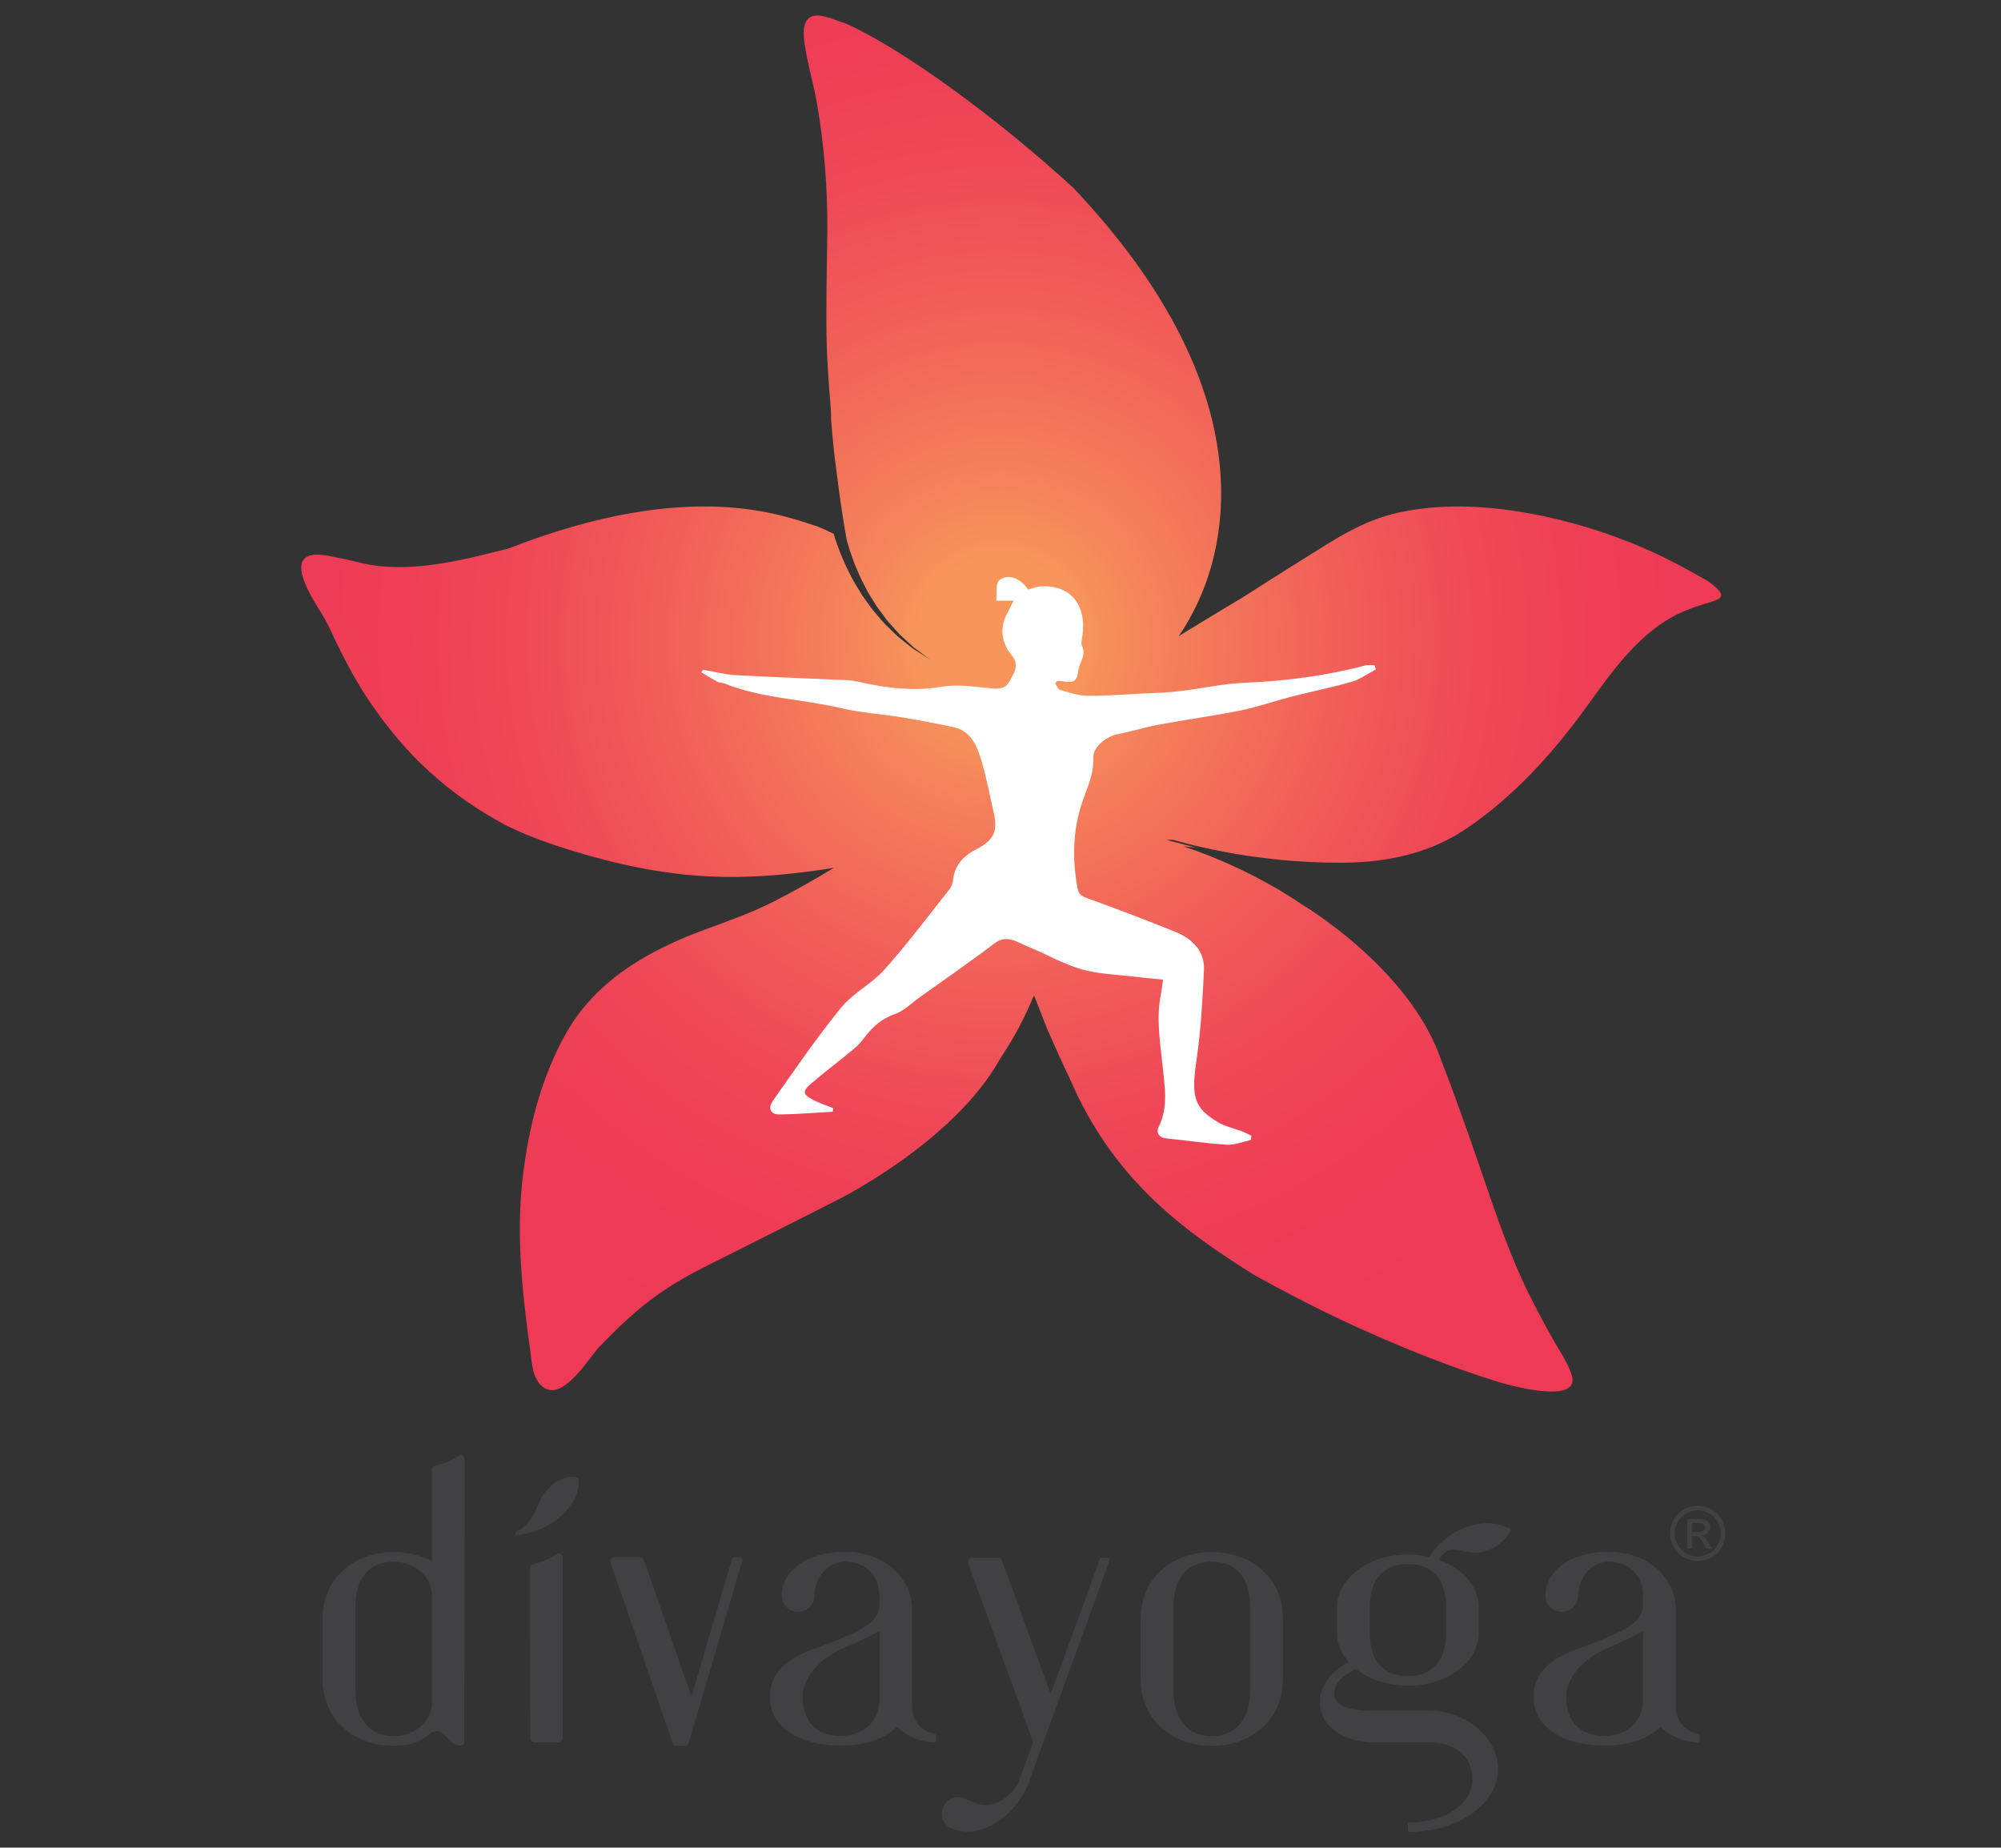 <?xml version="1.0" encoding="utf-8"?>
<!-- Generator: Adobe Illustrator 16.0.0, SVG Export Plug-In . SVG Version: 6.00 Build 0)  -->
<!DOCTYPE svg PUBLIC "-//W3C//DTD SVG 1.1//EN" "http://www.w3.org/Graphics/SVG/1.1/DTD/svg11.dtd">
<svg version="1.1" id="Layer_1" xmlns="http://www.w3.org/2000/svg" xmlns:xlink="http://www.w3.org/1999/xlink" x="0px" y="0px"
	 width="470px" height="434px" viewBox="0 0 470 434" enable-background="new 0 0 470 434" xml:space="preserve">
<rect x="0" y="0" width="470" height="434" fill="#333333" stroke="none"/>
<g>
	<g>
		<g>
			<g>
				<path fill="#414042" d="M109.043,409.011c0,0.727-0.41,1.009-0.814,1.009c-2.76,0-3.456-3.355-5.638-3.355
					c-2.468,0-2.576,3.448-10.109,3.448c-9.238,0-16.72-6.084-16.72-15.62V380.19c0-9.536,7.482-15.609,16.72-15.609
					c3.298,0,6.376,0.779,8.962,2.125v-21.472c0-0.374,0.169-0.773,0.589-0.886c2.059-0.425,4.004-1.215,5.787-2.453
					c0.574-0.344,1.336,0.209,1.336,0.886L109.043,409.011z M101.443,374.214c-0.348-4.117-4.22-7.363-8.962-7.363
					c-5.986,0-9.007,3.962-9.007,10.814v19.357c0,6.605,3.231,10.805,9.007,10.805c4.742,0,8.614-3.237,8.962-7.343V374.214z"/>
				<path fill="#414042" d="M135.912,348.772c-0.517,5.786-7.113,11.23-14.927,11.911l-0.005-0.051
					c-0.087-0.436,0.189-0.86,0.615-1.02c1.858-0.666,3.676-3.354,4.659-5.816c2.991-7.564,8.916-7.145,9.438-6.653
					C136.061,347.589,135.928,348.501,135.912,348.772z M132.164,365.881v42.377c0,0.568-0.467,1.034-1.04,1.034h-5.546
					c-0.569,0-1.034-0.466-1.034-1.034l-0.092-39.923c0-0.39,0.21-0.778,0.589-0.887c2.058-0.414,3.994-1.213,5.786-2.453
					C131.37,364.668,132.164,365.201,132.164,365.881z"/>
				<path fill="#414042" d="M174.411,366.403l-12.644,43.032c-0.123,0.389-0.491,0.665-0.906,0.665l-1.93,0.012
					c-0.41,0-0.773-0.241-0.901-0.632l-14.641-42.437c-0.184-0.641,0.307-1.27,0.994-1.27h5.878c0.461,0,0.871,0.286,0.988,0.717
					l11.169,32.001v-0.036l9.536-32.318c0.061-0.221,0.26-0.363,0.491-0.363h1.476C174.258,365.774,174.509,366.092,174.411,366.403
					z"/>
				<path fill="#414042" d="M191.3,374.807c0,2.115-1.721,3.816-3.846,3.816s-3.841-1.665-3.841-3.765
					c0-5.879,5.936-10.35,14.836-10.35c9.222,0,15.798,6.11,15.798,13.638v22.932c0,3.082,2.258,5.648,5.182,6.17
					c0.261,0.047,0.446,0.283,0.446,0.549v0.973c0,0.287-0.236,0.532-0.528,0.522c-3.359-0.139-6.401-1.495-8.686-3.657
					c-3.057,2.996-7.799,4.405-13.125,4.405c-9.232,0-16.72-3.944-16.72-11.476c0-5.49,4.01-8.235,6.412-9.521
					c2.657-1.413,6.734-2.663,9.766-3.933c4.906-2.079,9.54-4.046,9.54-8.04v-2.326c0-4.394-3.011-7.905-7.983-7.905
					C194.379,366.84,191.3,370.654,191.3,374.807z M206.535,383.14c-2.509,1.434-5.423,2.744-8.429,4.021
					c-4.926,2.088-9.576,6.461-9.576,11.404c0,5.771,3.128,9.191,9.007,9.191c5.275,0,8.998-3.462,8.998-8.398V383.14z"/>
				<path fill="#414042" d="M260.571,366.696l-19.028,52.26c-3.335,8.101-11.503,13.278-18.012,10.563c-0.004,0-0.01,0-0.01,0l0,0
					c-1.93-0.778-2.827-3.032-2.013-4.998c0.814-1.956,3.026-2.894,4.958-2.105l0,0l0,0h0.005l0,0
					c0.051,0.025,2.35,0.983,2.637,1.106c3.749,1.552,8.507-1.009,10.334-5.443l3.241-8.89l-15.265-41.889
					c-0.246-0.666,0.251-1.373,0.963-1.373h6.027c0.431,0,0.809,0.267,0.953,0.671l11.425,31.325l11.512-31.627
					c0.082-0.221,0.286-0.369,0.533-0.369h1.202C260.429,365.928,260.705,366.317,260.571,366.696z"/>
				<path fill="#414042" d="M301.345,380.19v14.302c0,9.536-7.478,15.62-16.715,15.62c-9.224,0-16.716-6.084-16.716-15.62V380.19
					c0-9.536,7.492-15.609,16.716-15.609C293.867,364.581,301.345,370.654,301.345,380.19z M293.628,377.665
					c0-6.853-3.012-10.814-8.998-10.814c-5.981,0-9.003,3.962-9.003,10.814v19.357c0,6.605,3.23,10.805,9.003,10.805
					c5.766,0,8.998-4.199,8.998-10.805V377.665z"/>
				<path fill="#414042" d="M354.633,359.834c0,0-3.481,6.268-10.4,4.589c-1.788-0.421-2.965-0.594-3.953-0.226
					c-0.841,0.296-1.541,0.983-2.376,2.181c5.586,2.008,9.447,6.243,9.447,11.164v6.033c0,6.852-7.46,12.402-16.653,12.402
					c-4.951,0-9.392-1.618-12.438-4.169l0.211,0.195l-1.814,1.096c-2.002,1.213-3.267,2.734-3.267,4.69
					c0,2.489,2.725,4.041,8.307,4.041h14.083c8.972,0,16.084,6.729,16.084,13.652c0,8.26-9.294,14.743-20.827,14.865
					c-0.199,0.012-0.358-0.143-0.358-0.338v-1.557c0-0.194,0.159-0.338,0.338-0.338c8.783-0.123,14.835-4.507,14.835-10.205
					c0-4.941-3.604-8.609-10.03-8.609h-12.665c-7.865,0-13.135-3.886-13.135-9.515c0-5.623,5.494-8.635,5.494-8.635l1.239-0.746
					l0.334,0.312c-1.911-2.026-3.054-4.48-3.054-7.143v-6.033c0-6.852,7.463-12.402,16.664-12.402c1.735,0,3.416,0.205,4.988,0.573
					l-0.036-0.025c4.6-6.801,12.715-9.693,18.974-6.704C354.935,359.138,354.864,359.434,354.633,359.834z M339.665,377.542
					c0-6.401-3.104-10.14-8.968-10.14c-5.868,0-8.977,3.738-8.977,10.14h-0.005v6.033h0.005c0,6.4,3.108,10.144,8.977,10.144
					c5.854,0,8.968-3.743,8.968-10.144h0.005v-6.033H339.665z"/>
				<path fill="#414042" d="M370.683,374.807c0,2.115-1.721,3.816-3.852,3.816c-2.114,0-3.841-1.665-3.841-3.765
					c0-5.879,5.945-10.35,14.836-10.35c9.227,0,15.792,6.11,15.808,13.638l-0.016,22.932c0,3.082,2.27,5.648,5.188,6.17
					c0.261,0.047,0.455,0.283,0.455,0.549v0.973c0,0.287-0.246,0.532-0.537,0.522c-3.359-0.139-6.406-1.495-8.681-3.657
					c-3.057,2.996-7.804,4.405-13.135,4.405c-9.228,0-16.714-3.944-16.714-11.476c0-5.49,4.008-8.235,6.406-9.521
					c2.661-1.413,6.748-2.663,9.77-3.933c4.901-2.079,9.541-4.046,9.541-8.04v-2.326c0-4.394-3.012-7.905-7.983-7.905
					C373.754,366.84,370.683,370.654,370.683,374.807z M385.912,383.14c-2.504,1.434-5.413,2.744-8.419,4.021
					c-4.932,2.088-9.587,6.461-9.587,11.404c0,5.771,3.124,9.191,9.003,9.191c5.279,0,9.003-3.462,9.003-8.398V383.14z"/>
			</g>
			<g>
				<radialGradient id="SVGID_1_" cx="234.797" cy="150.346" r="177.401" gradientUnits="userSpaceOnUse">
					<stop  offset="0.109" style="stop-color:#F7955B"/>
					<stop  offset="0.189" style="stop-color:#F5865B"/>
					<stop  offset="0.329" style="stop-color:#F3705A"/>
					<stop  offset="0.476" style="stop-color:#F15B58"/>
					<stop  offset="0.63" style="stop-color:#EF4957"/>
					<stop  offset="0.797" style="stop-color:#EF3E56"/>
					<stop  offset="1" style="stop-color:#EF3A56"/>
				</radialGradient>
				<path fill-rule="evenodd" clip-rule="evenodd" fill="url(#SVGID_1_)" d="M403.308,138.23c-0.846-0.819-1.747-1.49-2.766-2.074
					c-0.958-0.558-1.94-1.09-2.914-1.638c-2.206-1.239-4.439-2.417-6.702-3.539c-1.86-0.906-3.744-1.771-5.649-2.581
					c-1.729-0.742-3.482-1.434-5.243-2.079c-6.33-2.345-12.879-4.199-19.511-5.479c-10.504-2.027-21.375-2.719-31.909-0.461
					c-8.669,1.859-15.43,6.535-22.824,11.153c-4.746,2.97-9.494,5.951-14.205,8.982v-0.01c0,0-9.51,5.694-14.722,8.926
					c12.965-18.825,20.528-57.503-24.771-105.313c-18.379-16.858-40.593-32.938-53.616-38.678
					c-3.057-0.763-10.959-5.551-9.525,4.635c0.666,4.731,2.105,9.442,2.929,14.154c1.741,9.996,2.53,20.146,2.438,30.285
					c-0.082,9.125-0.374,18.246-0.112,27.366c0.082,2.54,0.297,5.064,0.435,7.599c0.154,3.026,0.579,6.114,0.579,9.136
					c0.297,3.974,0.691,7.932,1.224,11.87c0.169,1.383,0.353,2.765,0.538,4.138h0.015c0,0,0,0.061,0,0.158
					c0.537,3.984,1.147,7.953,1.854,11.901c0.036,0.123,0.062,0.241,0.098,0.374c0.2,0.686,0.409,1.388,0.604,2.104
					c0.482,1.286,0.891,2.668,1.47,4.01c0.573,1.331,1.131,2.704,1.843,4.004c0.338,0.655,0.666,1.322,1.019,1.967
					c0.395,0.635,0.768,1.265,1.157,1.885c0.727,1.275,1.618,2.407,2.442,3.523c0.79,1.167,1.731,2.135,2.581,3.093
					c0.425,0.477,0.835,0.953,1.25,1.388c0.446,0.415,0.875,0.814,1.286,1.193c0.834,0.737,1.556,1.475,2.278,2.048
					c0.738,0.548,1.374,1.025,1.895,1.424c1.06,0.788,1.66,1.239,1.66,1.239s-0.63-0.415-1.742-1.132
					c-0.553-0.353-1.229-0.789-1.997-1.286c-0.768-0.521-1.546-1.203-2.443-1.905c-0.445-0.358-0.906-0.717-1.382-1.105
					c-0.45-0.416-0.896-0.866-1.368-1.312c-0.932-0.911-1.961-1.838-2.842-2.97c-0.932-1.076-1.92-2.182-2.75-3.431
					c-0.439-0.61-0.886-1.229-1.326-1.848c-0.41-0.646-0.794-1.302-1.198-1.957c-0.83-1.285-1.506-2.657-2.192-4.009
					c-0.697-1.332-1.219-2.729-1.808-4.046c-0.471-1.357-1.024-2.643-1.383-3.907c-0.066-0.221-0.127-0.415-0.188-0.631
					c-1.265-0.625-2.556-1.229-3.882-1.771c-7.169-2.104-28.979-11.82-72.589,5.254c-10.145,2.54-21.027,5.418-31.555,3.922
					c-2.786-0.399-5.491-1.25-8.25-1.761c-2.074-0.375-4.85-1.188-6.913-0.492c-5.244,1.772,2.063,12.044,3.472,14.498
					c1.152,1.992,2.048,4.143,3.062,6.207c2.34,4.727,4.711,9.232,7.687,13.601c3.61,5.285,7.543,10.206,12.152,14.661
					c5.3,5.121,11.103,9.448,17.519,13.059c0.804,0.446,1.598,0.952,2.433,1.332c0.261,0.123,0.512,0.246,0.768,0.379
					c0.543,0.255,1.096,0.511,1.649,0.762c0.599,0.282,1.208,0.548,1.818,0.814c0.696,0.276,1.388,0.574,2.084,0.839
					c0.809,0.328,1.608,0.615,2.422,0.912c0.932,0.338,1.869,0.655,2.811,0.973c1.065,0.358,2.141,0.702,3.217,1.045
					c1.198,0.374,2.407,0.727,3.615,1.076c1.336,0.379,2.678,0.757,4.03,1.096c1.454,0.389,2.918,0.752,4.394,1.095
					c1.577,0.359,3.165,0.702,4.747,1.004c1.7,0.328,3.4,0.62,5.11,0.876c1.808,0.281,3.615,0.497,5.438,0.691
					c1.926,0.185,3.856,0.328,5.797,0.41c2.043,0.102,4.091,0.138,6.135,0.112c2.161-0.021,4.327-0.112,6.488-0.246
					c2.279-0.143,4.553-0.337,6.816-0.594c2.381-0.255,4.763-0.553,7.133-0.911c0.82-0.118,1.639-0.256,2.458-0.389
					c-4.629,2.796-9.32,5.479-14.144,7.922c-5.065,2.576-10.513,4.507-15.931,6.499c-13.325,4.88-25.763,11.901-32.836,24.437
					c-5.874,10.407-8.823,22.164-10.195,33.906c-1.593,13.638-0.087,27.402,1.812,40.932c0.39,2.755,0.457,6.206,2.837,8.164
					c4.716,3.881,10.877-6.771,13.36-9.342c4.328-4.486,8.813-8.844,13.95-12.424c3.416-2.386,7.042-4.476,10.769-6.329
					c10.309-5.142,31.171-15.741,31.171-15.741s27.356-13.52,38.259-33.204c0.999-1.567,3.713-5.525,6.38-11.343l1.563-3.509
					l3.113,7.927c1.782,4.098,3.56,8.004,5.213,11.45c10.667,25.073,28.595,36.954,43.625,46.448
					c8.127,4.455,16.382,8.73,24.867,12.547c10.325,4.648,20.832,8.838,31.725,12.279c1.904,0.604,20.172,5.961,17.723-1.557
					c-0.941-2.867-2.642-5.284-4.111-7.855c-2.104-3.667-4.086-7.426-5.976-11.236c-4.435-8.976-7.595-18.354-10.852-27.888
					c0,0-5.7-16.695-9.694-26.911c-7.467-21.84-33.122-36.824-33.122-36.824s-11.132-7.979-27.448-13.396l3.031,0.307l-6.984-1.803
					l1.435-0.046c2.528,0.701,5.074,1.357,7.645,1.92c10.651,2.355,21.56,3.533,32.456,3.472c9.972-0.051,20.101-2.125,28.493-7.738
					c11.436-7.625,20.745-17.949,28.749-29.041c6.279-8.686,12.845-18.169,23.106-22.43c2.172-0.912,4.476-1.531,6.718-2.284
					C404.562,140.504,404.788,139.689,403.308,138.23z"/>
				<path fill-rule="evenodd" clip-rule="evenodd" fill="#FFFFFF" d="M164.712,157.92c1.332,0.789,2.638,1.603,3.99,2.33
					c0.378,0.206,0.917,0.072,1.326,0.246c8.839,3.585,18.425,3.693,27.577,5.854c4.69,1.106,9.586,1.397,14.365,2.176
					c3.978,0.64,7.932,1.434,11.88,2.243c3.892,0.799,5.469,3.974,6.468,7.231c1.331,4.357,2.187,8.859,3.174,13.319
					c0.912,4.118-0.333,6.207-4.143,8.147c-2.873,1.475-5.095,3.621-5.485,7.16c-0.086,0.835-0.461,1.771-0.988,2.437
					c-4.983,6.289-9.806,12.716-15.138,18.692c-2.979,3.349-7.374,5.489-10.19,8.951c-5.664,6.96-10.759,14.389-15.941,21.754
					c-1.347,1.904-0.635,3.339,1.49,3.328c4.163-0.052,8.332-0.415,12.489-0.645c0.051-0.282,0.092-0.564,0.139-0.83
					c-1.572-0.641-3.206-1.162-4.696-1.94c-2.505-1.301-2.642-2.003-0.517-3.827c3.236-2.779,6.662-5.354,9.944-8.064
					c0.953-0.788,1.818-1.725,2.551-2.708c1.91-2.54,4.091-4.507,7.251-5.598c2.018-0.691,3.687-2.432,5.49-3.718
					c5.925-4.235,11.926-8.368,17.719-12.776c3.063-2.33,5.418-0.349,7.942,0.666c4.219,1.715,8.233,4.044,12.572,5.325
					c3.912,1.127,8.126,1.223,12.213,1.721c2.273,0.292,4.558,0.47,6.979,0.717c-0.215,1.516-0.316,2.561-0.527,3.595
					c-1.127,5.674-0.112,11.256,0.451,16.895c0.466,4.7,1.346,9.458-0.922,14.051c-0.707,1.42,0.021,2.586,1.858,2.771
					c4.717,0.471,9.428,1.188,14.16,1.47c1.854,0.107,3.753-0.718,5.627-1.122c0.046-0.313,0.082-0.64,0.123-0.968
					c-0.752-0.363-1.475-0.778-2.252-1.07c-1.835-0.706-3.847-1.09-5.516-2.08c-5.822-3.399-6.402-6.129-5.116-14.778
					c1.014-6.908,1.388-13.939,1.73-20.935c0.221-4.649-2.791-7.455-6.78-9.073c-6.872-2.781-13.815-5.419-20.791-7.943
					c-1.402-0.497-1.904-1.029-2.166-2.503c-1.198-6.679-1.069-13.325,1.055-19.721c1.173-3.549,2.869-6.791,2.694-10.759
					c-0.107-2.581,3.246-5.029,5.838-5.516c3.235-0.609,6.396-1.628,9.638-2.222c6.34-1.183,12.74-2.033,19.06-3.303
					c4.112-0.84,8.097-2.248,12.173-3.293c4.629-1.194,9.351-2.115,13.939-3.436c2.018-0.594,3.814-1.92,5.715-2.919
					c-0.098-0.328-0.189-0.64-0.287-0.968c-0.723,0-1.495-0.159-2.177,0.026c-9.319,2.448-18.778,3.676-28.415,4.076
					c-5.162,0.22-10.289,1.398-15.44,1.998c-2.934,0.337-5.899,0.399-8.854,0.543c-4.198,0.205-8.403,0.574-12.597,0.501
					c-2.161-0.031-4.323-0.768-6.422-1.388c-0.522-0.148-0.814-1.08-1.127-1.53c0.379-0.4,0.436-0.523,0.502-0.523
					c1.849-0.23,4.548,1.516,4.87-2.196c0.175-2.028,2.063-3.764,0.927-6.089c-0.312-0.625-0.011-1.588,0.103-2.386
					c1.009-7.072-2.679-12.065-9.939-11.563c-0.952,0.072-1.885,0.481-2.821,0.727c-1.824-2.709-4.753-3.872-6.812-2.141
					c-0.876,0.758-0.476,3.011-0.681,4.763c1.838,0,2.873,0,4.083,0c-0.543,1.07-1.092,2.099-1.614,3.16
					c-1.721,3.436-1.198,6.765,1.116,9.582c2.063,2.514,0.498,4.409-0.569,6.364c-0.945,1.726-2.631,1.655-4.489,1.46
					c-3.733-0.379-7.61-0.973-11.226-0.369c-6.765,1.157-13.238,0.307-19.762-1.178c-0.789-0.169-1.592-0.318-2.391-0.349
					c-8.798-0.404-17.606-0.696-26.398-1.193c-2.55-0.148-5.064-0.824-7.589-1.265C164.999,157.505,164.862,157.71,164.712,157.92z"
					/>
			</g>
		</g>
	</g>
	<g>
		<path fill="#414042" d="M398.763,353.708c1.09,0,2.152,0.278,3.191,0.838c1.037,0.559,1.846,1.358,2.424,2.399
			c0.579,1.041,0.868,2.125,0.868,3.255c0,1.118-0.285,2.192-0.854,3.225c-0.571,1.031-1.371,1.833-2.399,2.402
			c-1.029,0.571-2.104,0.856-3.229,0.856c-1.123,0-2.2-0.285-3.228-0.856c-1.029-0.569-1.831-1.371-2.404-2.402
			c-0.574-1.032-0.86-2.106-0.86-3.225c0-1.13,0.292-2.214,0.873-3.255c0.583-1.041,1.392-1.841,2.43-2.399
			C396.61,353.986,397.675,353.708,398.763,353.708z M398.763,354.782c-0.911,0-1.798,0.233-2.66,0.701
			c-0.863,0.467-1.538,1.135-2.025,2.003c-0.488,0.869-0.73,1.773-0.73,2.714c0,0.935,0.238,1.829,0.717,2.687
			c0.479,0.857,1.147,1.524,2.008,2.004c0.86,0.479,1.757,0.717,2.691,0.717s1.832-0.238,2.691-0.717
			c0.86-0.479,1.527-1.146,2.004-2.004s0.714-1.752,0.714-2.687c0-0.94-0.243-1.845-0.727-2.714
			c-0.484-0.868-1.159-1.536-2.025-2.003C400.555,355.016,399.669,354.782,398.763,354.782z M396.289,363.785v-6.982h2.399
			c0.82,0,1.413,0.065,1.78,0.193c0.367,0.13,0.658,0.354,0.877,0.676c0.218,0.32,0.327,0.662,0.327,1.022
			c0,0.511-0.183,0.955-0.547,1.334c-0.363,0.377-0.848,0.59-1.448,0.635c0.247,0.104,0.444,0.228,0.594,0.37
			c0.28,0.276,0.625,0.736,1.031,1.385l0.852,1.367h-1.376l-0.619-1.1c-0.487-0.867-0.88-1.408-1.178-1.625
			c-0.207-0.162-0.508-0.242-0.904-0.242h-0.661v2.967H396.289z M397.416,359.856h1.367c0.653,0,1.099-0.098,1.336-0.293
			c0.239-0.195,0.357-0.453,0.357-0.774c0-0.206-0.057-0.391-0.172-0.554c-0.114-0.163-0.273-0.285-0.477-0.366
			c-0.204-0.079-0.581-0.12-1.131-0.12h-1.281V359.856z"/>
	</g>
</g>
</svg>

